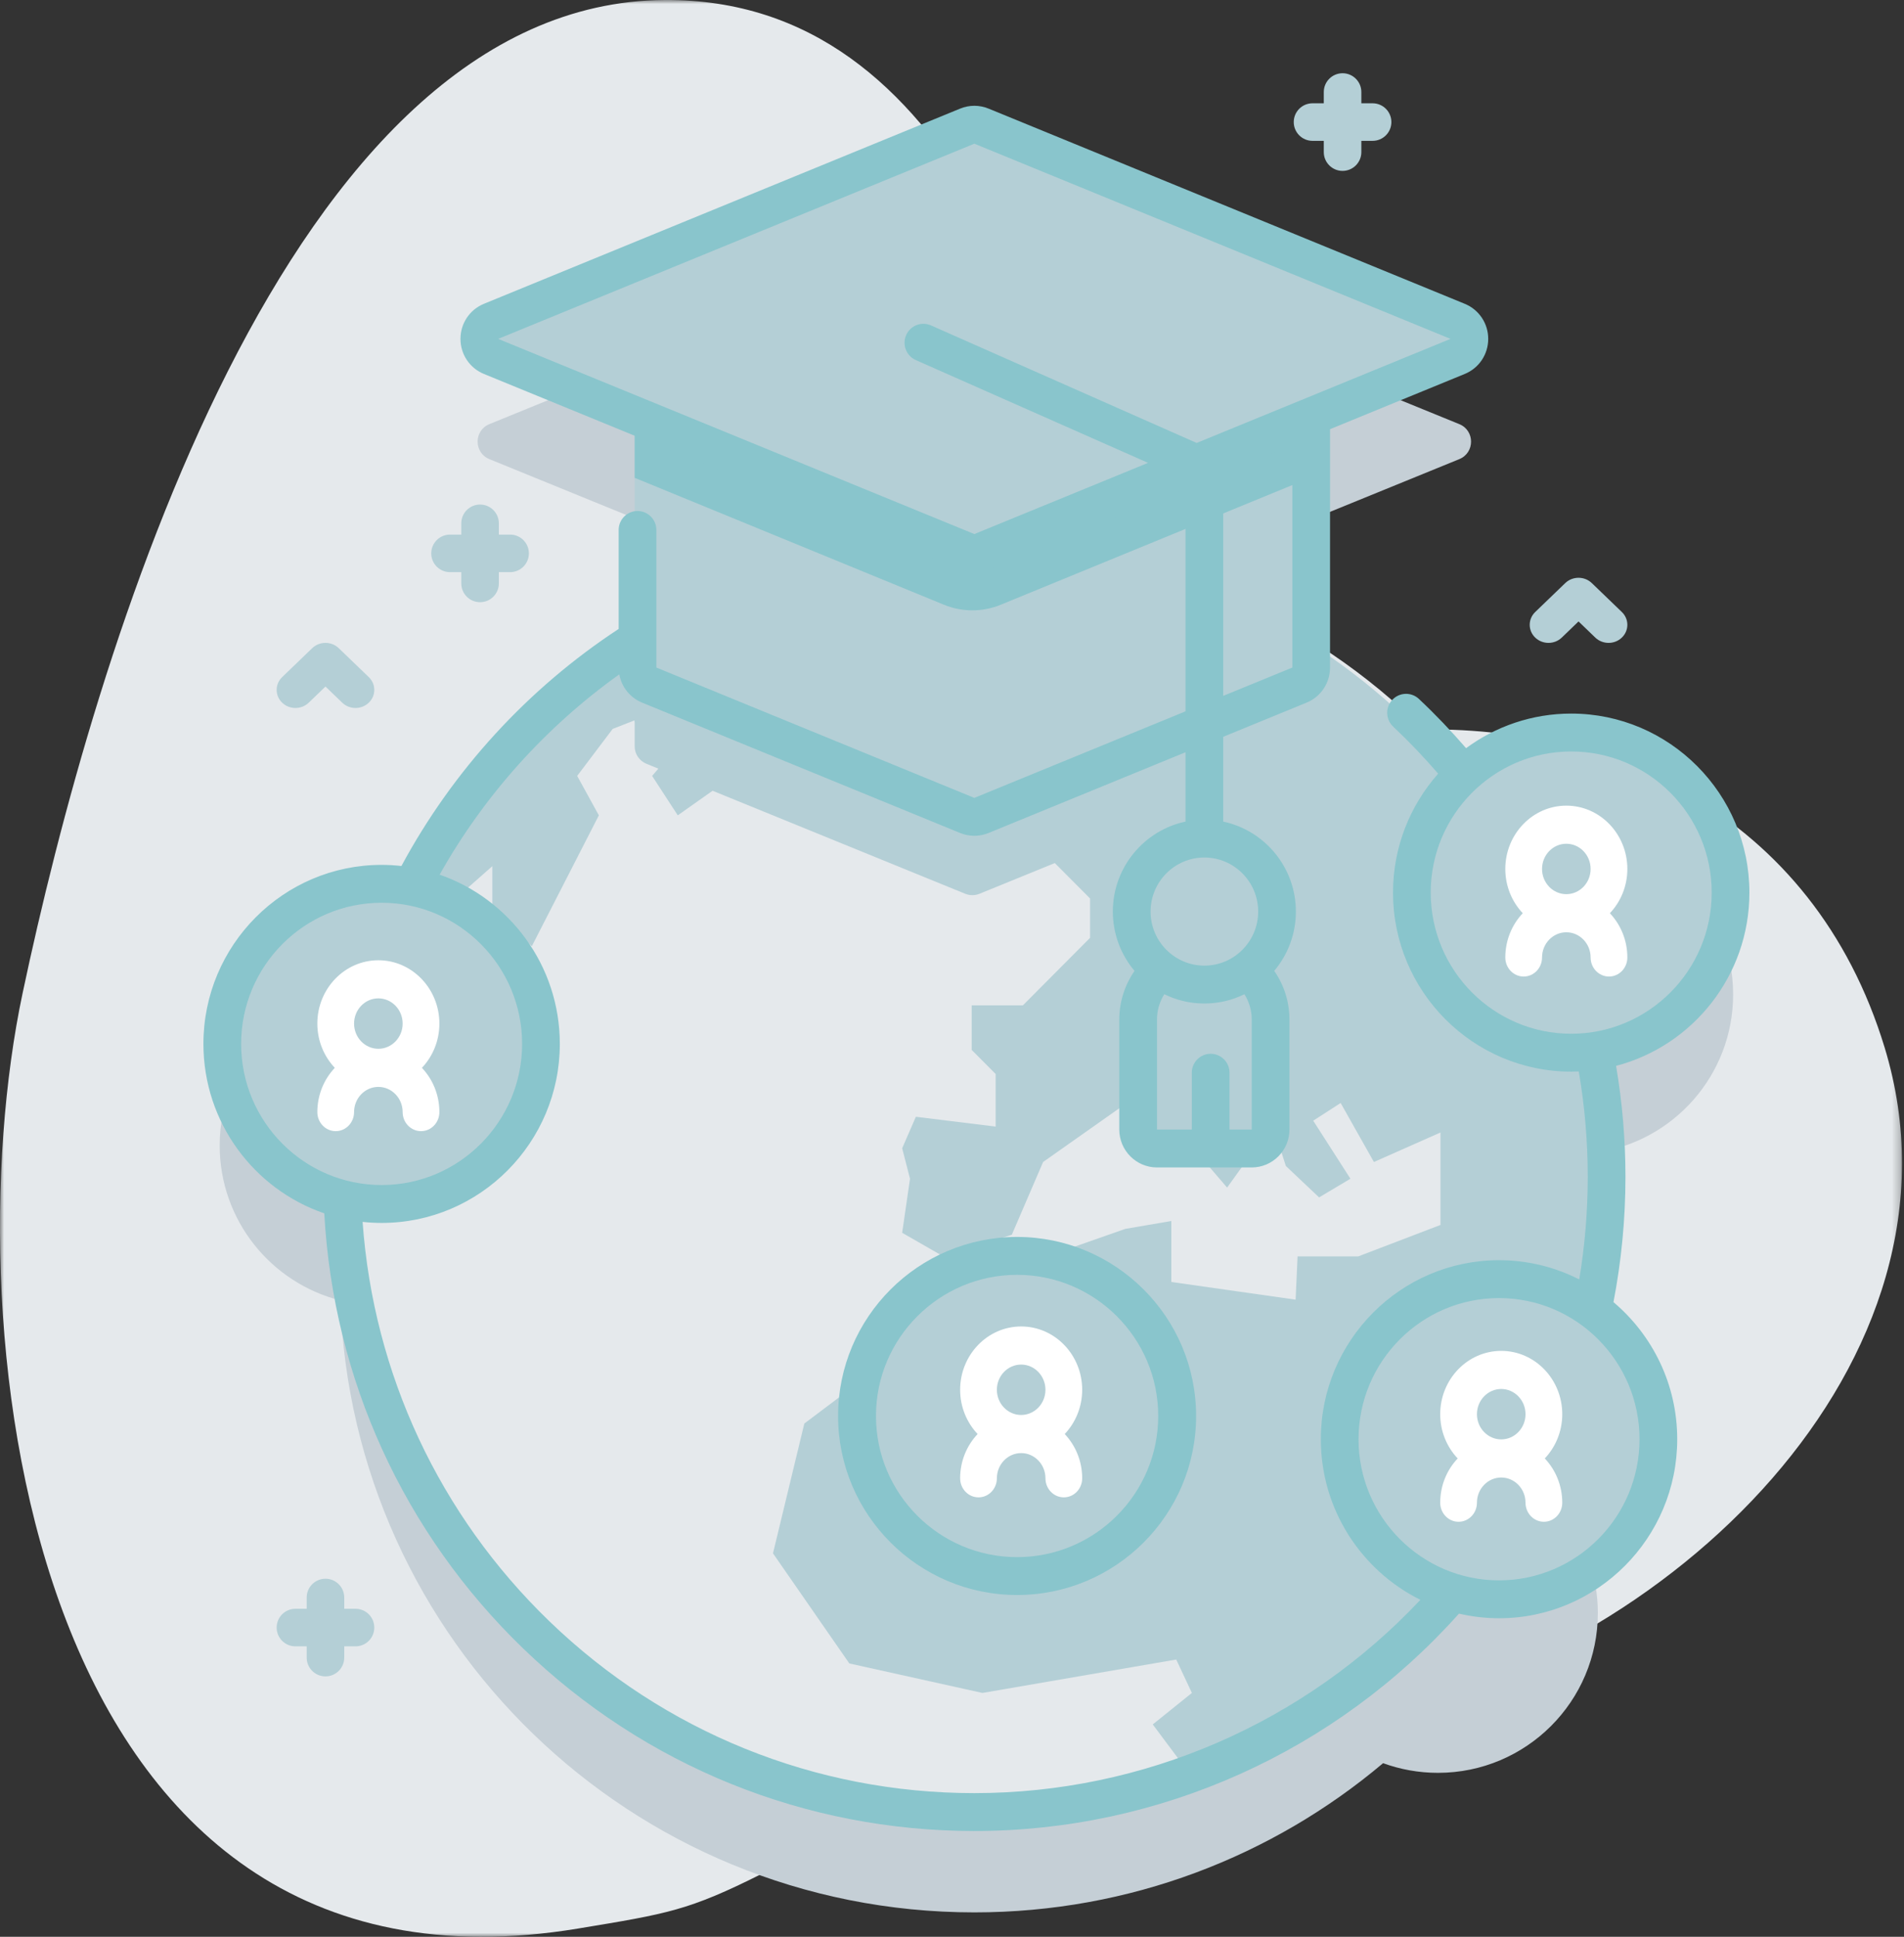 <?xml version="1.0" encoding="UTF-8"?>
<svg width="234px" height="238px" viewBox="0 0 234 238" version="1.1" xmlns="http://www.w3.org/2000/svg" xmlns:xlink="http://www.w3.org/1999/xlink">
    <rect x="0" y="0" width="234" height="238" fill="#333333" stroke="none"/>
    <!-- Generator: Sketch 55.2 (78181) - https://sketchapp.com -->
    <title>Group 62</title>
    <desc>Created with Sketch.</desc>
    <defs>
        <polygon id="path-1" points="6.55499877e-05 0 233.755 0 233.755 238 6.55499877e-05 238"></polygon>
    </defs>
    <g id="b560" stroke="none" stroke-width="1" fill="none" fill-rule="evenodd">
        <g id="about-lg-master-05" transform="translate(-603, -114)">
            <g id="Group-62" transform="translate(603, 114)">
                <g id="Group-3">
                    <mask id="mask-2" fill="white">
                        <use xlink:href="#path-1"></use>
                    </mask>
                    <g id="Clip-2"></g>
                    <path d="M81.709,-0 C34.988,0.249 11.532,80.697 2.777,122.049 C-5.976,163.403 3.171,248.235 71.072,236.981 C82.048,235.163 84.61,234.79 93.657,230.243 C109.761,222.149 128.82,216.455 146.043,214.736 C153.105,214.032 162.035,211.697 166.761,210.846 C204.659,204.023 243.335,167.262 231.626,128.744 C222.833,99.818 197.07,88.174 171.269,89.775 C157.1,90.654 142.021,82.332 138.997,73.139 C129.148,43.195 117.82,-0.191 81.709,-0" id="Fill-1" fill="#E5E9EC" mask="url(#mask-2)"></path>
                </g>
                <path d="M213,122.202 C213,111.355 204.202,102.562 193.35,102.562 C188.234,102.562 183.576,104.517 180.079,107.719 C166.501,91.159 146.235,80.288 123.402,79.234 L179.345,56.421 C181.274,55.634 181.274,52.904 179.345,52.118 L120.625,28.172 C120.061,27.943 119.43,27.943 118.867,28.172 L60.146,52.118 C58.217,52.904 58.217,55.634 60.146,56.421 L116.089,79.234 C87.414,80.557 62.787,97.363 50.373,121.478 C49.167,121.246 47.923,121.121 46.65,121.121 C35.797,121.121 27,129.914 27,140.761 C27,149.944 33.308,157.654 41.829,159.802 C43.269,201.576 77.599,235 119.746,235 C138.886,235 156.412,228.102 169.981,216.665 C172.084,217.432 174.355,217.852 176.723,217.852 C187.576,217.852 196.373,209.059 196.373,198.212 C196.373,193.616 194.789,189.392 192.143,186.047 C195.735,177.09 197.715,167.313 197.715,157.073 C197.715,151.787 197.186,146.625 196.183,141.635 C205.693,140.262 213,132.086 213,122.202" id="Fill-4" fill="#C5CFD6"></path>
                <path d="M62.692,65.692 L61.308,65.692 L61.308,64.308 C61.308,63.033 60.274,62 59,62 C57.725,62 56.692,63.033 56.692,64.308 L56.692,65.692 L55.308,65.692 C54.033,65.692 53,66.726 53,68 C53,69.274 54.033,70.308 55.308,70.308 L56.692,70.308 L56.692,71.692 C56.692,72.967 57.725,74 59,74 C60.274,74 61.308,72.967 61.308,71.692 L61.308,70.308 L62.692,70.308 C63.967,70.308 65,69.274 65,68 C65,66.726 63.967,65.692 62.692,65.692" id="Fill-6" fill="#B4CFD6"></path>
                <path d="M43.692,197.692 L42.308,197.692 L42.308,196.308 C42.308,195.033 41.274,194 40,194 C38.726,194 37.692,195.033 37.692,196.308 L37.692,197.692 L36.308,197.692 C35.033,197.692 34,198.725 34,200 C34,201.274 35.033,202.308 36.308,202.308 L37.692,202.308 L37.692,203.692 C37.692,204.967 38.726,206 40,206 C41.274,206 42.308,204.967 42.308,203.692 L42.308,202.308 L43.692,202.308 C44.967,202.308 46,201.274 46,200 C46,198.725 44.967,197.692 43.692,197.692" id="Fill-8" fill="#B4CFD6"></path>
                <path d="M168.692,12.692 L167.308,12.692 L167.308,11.308 C167.308,10.033 166.274,9 165,9 C163.726,9 162.692,10.033 162.692,11.308 L162.692,12.692 L161.308,12.692 C160.033,12.692 159,13.726 159,15 C159,16.274 160.033,17.308 161.308,17.308 L162.692,17.308 L162.692,18.692 C162.692,19.967 163.726,21 165,21 C166.274,21 167.308,19.967 167.308,18.692 L167.308,17.308 L168.692,17.308 C169.967,17.308 171,16.274 171,15 C171,13.726 169.967,12.692 168.692,12.692" id="Fill-10" fill="#B4CFD6"></path>
                <path d="M197.692,79 C197.101,79 196.511,78.783 196.06,78.349 L194,76.365 L191.94,78.349 C191.038,79.217 189.577,79.217 188.676,78.349 C187.775,77.481 187.775,76.074 188.676,75.206 L192.368,71.651 C193.27,70.783 194.73,70.783 195.632,71.651 L199.324,75.206 C200.225,76.075 200.225,77.482 199.324,78.349 C198.874,78.783 198.283,79 197.692,79" id="Fill-12" fill="#B4CFD6"></path>
                <path d="M43.692,87 C43.101,87 42.511,86.783 42.06,86.349 L40,84.365 L37.94,86.349 C37.038,87.217 35.577,87.217 34.676,86.349 C33.775,85.481 33.775,84.074 34.676,83.206 L38.368,79.651 C39.27,78.783 40.73,78.783 41.632,79.651 L45.324,83.206 C46.225,84.075 46.225,85.482 45.324,86.349 C44.874,86.783 44.282,87 43.692,87" id="Fill-14" fill="#B4CFD6"></path>
                <path d="M120,67 C163.079,67 198,101.922 198,145 C198,188.078 163.079,223 120,223 C76.922,223 42,188.078 42,145 C42,101.922 76.922,67 120,67" id="Fill-16" fill="#E5E9EC"></path>
                <path d="M197,144.845 C197,178.421 175.862,207.035 146.226,218 L141.672,211.903 L146.481,208.035 L144.558,203.928 L120.742,208.035 L104.382,204.41 L95,190.88 L98.85,174.931 L108.473,167.681 L108.473,162.363 L115.448,156.807 L123.145,156.325 L138.301,151.008 L143.955,150.04 L143.955,157.532 L159.229,159.707 L159.471,154.389 L166.929,154.389 L177.033,150.526 L177.033,139.165 L168.853,142.79 L164.764,135.54 L161.394,137.715 L165.966,144.846 L162.116,147.14 L158.027,143.276 L155.862,136.508 L146.239,129.984 L143.836,132.64 L153.939,141.583 L150.811,145.933 L146.239,140.615 L139.505,134.816 L132.454,139.789 L128.196,142.79 L124.35,151.732 L115.928,154.389 L114.192,153.393 L110.876,151.49 L111.839,144.845 L110.876,141.1 L112.561,137.233 L122.365,138.44 L122.365,131.977 L119.417,129.015 L119.417,123.539 L125.714,123.539 L133.97,115.242 L133.97,110.41 L126.114,102.519 L129.852,98.764 L129.852,91.29 L135.413,85.701 L146.48,85.701 L150.81,90.05 L150.81,81.412 L146,75.612 L141.67,75.612 L132.407,68 C169.071,74.209 197,106.253 197,144.845" id="Fill-18" fill="#B4CFD6"></path>
                <path d="M161,78.957 L161,91.708 C161,92.65 160.429,93.5 159.551,93.857 L120.379,109.829 C119.816,110.057 119.184,110.057 118.622,109.829 L79.449,93.857 C78.571,93.5 78,92.65 78,91.708 L78,78.957 C90.014,71.382 104.244,67 119.5,67 C134.756,67 148.986,71.382 161,78.957" id="Fill-20" fill="#B4CFD6"></path>
                <path d="M194,169.381 C189.851,182.003 182.502,193.187 172.905,202 C168.106,198.462 165,192.801 165,186.419 C165,175.694 173.772,167 184.593,167 C188.005,167 191.209,167.864 194,169.381" id="Fill-22" fill="#B4CFD6"></path>
                <path d="M197,137.575 C195.66,137.853 194.274,138 192.856,138 C181.89,138 173,129.263 173,118.484 C173,110.823 177.491,104.191 184.027,101 C191.258,111.631 195.877,124.114 197,137.575" id="Fill-24" fill="#B4CFD6"></path>
                <path d="M161,78.888 L161,91.658 C161,92.602 160.425,93.453 159.541,93.811 L129.497,106 L126,102.527 L129.778,98.771 L129.778,91.296 L135.398,85.703 L146.581,85.703 L150.958,90.054 L150.958,81.412 L146.095,75.615 L141.719,75.615 L132.359,68 C142.743,69.739 152.435,73.509 161,78.888" id="Fill-26" fill="#B4CFD6"></path>
                <path d="M117,76.428 L111.421,82.189 L108.755,89.571 L98.329,89.571 L83.298,100.192 L80.145,95.346 L91.055,82.671 L87.418,82.43 L82.658,86.69 L75.298,89.571 L70.934,95.346 L73.599,100.193 L65.358,116.277 L60.507,111.715 L60.507,106.436 L49.357,116.276 L46,117 C54.855,93.441 74.97,75.305 99.864,69 L101.239,70.667 L113.604,72.59 L117,76.428 Z" id="Fill-28" fill="#B4CFD6"></path>
                <path d="M113.636,72.602 L117,76.454 L111.473,82.24 L108.829,89.652 L98.501,89.652 L88.236,97 L81.503,94.242 L91.291,82.726 L87.686,82.481 L82.968,86.76 L78,88.73 L78,78.517 C84.715,74.266 92.128,71.026 100.021,69 L101.384,70.674 L113.636,72.602 Z" id="Fill-30" fill="#B4CFD6"></path>
                <path d="M161,46 L161,81.765 C161,82.704 160.429,83.551 159.551,83.907 L120.379,99.83 C119.816,100.057 119.184,100.057 118.622,99.83 L79.449,83.907 C78.571,83.551 78,82.704 78,81.765 L78,46 L161,46 Z" id="Fill-32" fill="#B4CFD6"></path>
                <path d="M161,46 L161,58.715 L123.012,74.304 C121.893,74.766 120.708,75 119.5,75 C118.292,75 117.108,74.766 115.988,74.304 L78,58.715 L78,46 L161,46 Z" id="Fill-34" fill="#89C5CC"></path>
                <path d="M119.122,15.174 L60.446,39.329 C58.518,40.123 58.518,42.877 60.446,43.671 L119.122,67.826 C119.685,68.058 120.315,68.058 120.878,67.826 L179.554,43.671 C181.482,42.877 181.482,40.123 179.554,39.329 L120.878,15.174 C120.315,14.942 119.685,14.942 119.122,15.174" id="Fill-36" fill="#B4CFD6"></path>
                <path d="M153.722,141 L142.278,141 C141.019,141 140,139.958 140,138.674 L140,125.17 C140,120.657 143.581,117 148,117 C152.418,117 156,120.657 156,125.17 L156,138.674 C156,139.959 154.98,141 153.722,141" id="Fill-38" fill="#B4CFD6"></path>
                <path d="M148,103 C152.971,103 157,107.029 157,112 C157,116.971 152.971,121 148,121 C143.029,121 139,116.971 139,112 C139,107.029 143.029,103 148,103" id="Fill-40" fill="#B4CFD6"></path>
                <path d="M46.5,109 C57.269,109 66,117.731 66,128.5 C66,139.27 57.269,148 46.5,148 C35.73,148 27,139.27 27,128.5 C27,117.731 35.73,109 46.5,109" id="Fill-42" fill="#B4CFD6"></path>
                <path d="M46.5,122.683 C48.146,122.683 49.485,124.073 49.485,125.78 C49.485,127.488 48.146,128.878 46.5,128.878 C44.854,128.878 43.515,127.488 43.515,125.78 C43.515,124.073 44.854,122.683 46.5,122.683 M54,125.781 C54,121.49 50.636,118 46.5,118 C42.365,118 39,121.491 39,125.781 C39,127.897 39.821,129.815 41.147,131.22 C39.821,132.624 39,134.542 39,136.658 C39,137.952 40.01,139 41.257,139 C42.504,139 43.515,137.952 43.515,136.658 C43.515,134.951 44.854,133.562 46.5,133.562 C48.146,133.562 49.485,134.951 49.485,136.658 C49.485,137.952 50.496,139 51.743,139 C52.99,139 54,137.952 54,136.658 C54,134.542 53.18,132.624 51.853,131.22 C53.18,129.815 54,127.897 54,125.781" id="Fill-44" fill="#FFFFFF"></path>
                <path d="M184.5,157 C195.269,157 204,165.731 204,176.5 C204,187.269 195.269,196 184.5,196 C173.731,196 165,187.269 165,176.5 C165,165.731 173.731,157 184.5,157" id="Fill-46" fill="#B4CFD6"></path>
                <path d="M184.5,170.683 C186.146,170.683 187.485,172.073 187.485,173.78 C187.485,175.488 186.146,176.877 184.5,176.877 C182.854,176.877 181.515,175.488 181.515,173.78 C181.515,172.073 182.854,170.683 184.5,170.683 M192,173.78 C192,169.49 188.635,166 184.5,166 C180.365,166 177,169.49 177,173.78 C177,175.897 177.82,177.815 179.147,179.219 C177.821,180.624 177,182.542 177,184.658 C177,185.951 178.01,187 179.257,187 C180.504,187 181.515,185.951 181.515,184.658 C181.515,182.95 182.854,181.561 184.5,181.561 C186.146,181.561 187.485,182.95 187.485,184.658 C187.485,185.951 188.496,187 189.743,187 C190.99,187 192,185.951 192,184.658 C192,182.542 191.18,180.624 189.853,179.219 C191.18,177.815 192,175.897 192,173.78" id="Fill-48" fill="#FFFFFF"></path>
                <path d="M125.5,154 C136.269,154 145,162.731 145,173.5 C145,184.269 136.269,193 125.5,193 C114.731,193 106,184.269 106,173.5 C106,162.731 114.731,154 125.5,154" id="Fill-50" fill="#B4CFD6"></path>
                <path d="M125.499,167.683 C127.145,167.683 128.485,169.073 128.485,170.78 C128.485,172.488 127.145,173.877 125.499,173.877 C123.853,173.877 122.514,172.488 122.514,170.78 C122.514,169.073 123.853,167.683 125.499,167.683 M133,170.781 C133,166.49 129.635,163 125.5,163 C121.365,163 118,166.491 118,170.781 C118,172.897 118.82,174.815 120.147,176.219 C118.821,177.624 118,179.542 118,181.658 C118,182.951 119.01,184 120.257,184 C121.504,184 122.515,182.951 122.515,181.658 C122.515,179.951 123.854,178.561 125.5,178.561 C127.146,178.561 128.485,179.951 128.485,181.658 C128.485,182.951 129.496,184 130.743,184 C131.99,184 133,182.951 133,181.658 C133,179.542 132.18,177.624 130.853,176.219 C132.179,174.815 133,172.897 133,170.781" id="Fill-52" fill="#FFFFFF"></path>
                <path d="M192.5,90 C203.269,90 212,98.731 212,109.5 C212,120.269 203.269,129 192.5,129 C181.73,129 173,120.269 173,109.5 C173,98.731 181.73,90 192.5,90" id="Fill-54" fill="#B4CFD6"></path>
                <path d="M125,191.345 C115.436,191.345 107.655,183.564 107.655,174 C107.655,164.437 115.436,156.656 125,156.656 C134.564,156.656 142.345,164.437 142.345,174 C142.345,183.564 134.564,191.345 125,191.345 M125,152 C112.869,152 103,161.87 103,174 C103,186.131 112.869,196 125,196 C137.131,196 147,186.131 147,174 C147,161.87 137.131,152 125,152" id="Fill-56" fill="#89C5CC"></path>
                <path d="M193.1,127.031 C183.579,127.031 175.834,119.251 175.834,109.687 C175.834,100.123 183.579,92.343 193.1,92.343 C202.62,92.343 210.366,100.123 210.366,109.687 C210.366,119.251 202.62,127.031 193.1,127.031 L193.1,127.031 Z M201.495,176.856 C201.495,186.42 193.749,194.201 184.229,194.201 C174.709,194.201 166.963,186.42 166.963,176.856 C166.963,167.293 174.709,159.512 184.229,159.512 C193.749,159.512 201.495,167.293 201.495,176.856 L201.495,176.856 Z M29.635,128.277 C29.635,118.714 37.38,110.933 46.901,110.933 C56.421,110.933 64.167,118.714 64.167,128.277 C64.167,137.841 56.421,145.622 46.901,145.622 C37.38,145.622 29.635,137.841 29.635,128.277 L29.635,128.277 Z M150.334,58.12 L158.827,54.639 L158.827,82.031 L150.333,85.512 L150.333,58.12 L150.334,58.12 Z M119.747,65.628 L61.226,41.643 L119.746,17.658 L178.267,41.643 L147.065,54.431 L114.419,39.988 C113.248,39.469 111.88,40.003 111.365,41.18 C110.849,42.356 111.38,43.73 112.551,44.248 L141.096,56.878 L119.747,65.628 Z M154.629,112.017 C154.629,115.68 151.663,118.66 148.016,118.66 C144.37,118.66 141.404,115.68 141.404,112.017 C141.404,108.354 144.37,105.374 148.016,105.374 C151.663,105.374 154.629,108.354 154.629,112.017 L154.629,112.017 Z M153.838,138.804 L151.106,138.804 L151.106,131.82 C151.106,130.535 150.068,129.493 148.789,129.493 C147.509,129.493 146.472,130.535 146.472,131.82 L146.472,138.804 L142.195,138.804 L142.195,125.289 C142.195,124.172 142.509,123.098 143.092,122.173 C144.58,122.904 146.251,123.315 148.016,123.315 C149.78,123.315 151.451,122.904 152.939,122.173 C153.521,123.098 153.838,124.168 153.838,125.289 L153.838,138.804 L153.838,138.804 Z M215,109.687 C215,97.556 205.176,87.687 193.1,87.687 C188.271,87.687 183.805,89.269 180.18,91.938 C178.354,89.827 176.415,87.795 174.386,85.889 C173.452,85.011 171.985,85.061 171.111,86 C170.237,86.939 170.286,88.412 171.221,89.29 C173.159,91.111 175.009,93.053 176.75,95.071 C173.301,98.961 171.2,104.081 171.2,109.687 C171.2,121.818 181.024,131.687 193.1,131.687 C193.412,131.687 193.721,131.676 194.029,131.663 C194.759,135.917 195.132,140.268 195.132,144.617 C195.132,148.848 194.777,153.075 194.087,157.221 C191.121,155.712 187.773,154.857 184.229,154.857 C172.153,154.857 162.328,164.726 162.328,176.856 C162.328,185.504 167.323,192.999 174.565,196.592 C160.34,211.724 140.545,220.345 119.746,220.345 C100.171,220.345 81.62,212.842 67.511,199.22 C53.996,186.169 45.903,168.819 44.563,150.15 C45.331,150.233 46.111,150.277 46.901,150.277 C58.977,150.277 68.801,140.408 68.801,128.277 C68.801,118.654 62.616,110.46 54.032,107.481 C59.487,97.762 67.05,89.342 76.11,82.869 C76.389,84.417 77.427,85.731 78.915,86.341 L117.995,102.359 C118.56,102.59 119.153,102.706 119.746,102.706 C120.339,102.706 120.933,102.59 121.497,102.359 L145.698,92.439 L145.698,100.961 C140.605,102.037 136.768,106.585 136.768,112.017 C136.768,114.794 137.773,117.338 139.433,119.308 C138.222,121.055 137.559,123.125 137.559,125.29 L137.559,138.804 C137.559,141.371 139.638,143.46 142.194,143.46 L153.837,143.46 C156.393,143.46 158.472,141.371 158.472,138.804 L158.472,125.29 C158.472,123.117 157.813,121.05 156.601,119.304 C158.26,117.336 159.263,114.793 159.263,112.018 C159.263,106.586 155.426,102.038 150.333,100.962 L150.333,90.54 L160.577,86.342 C162.328,85.624 163.46,83.932 163.46,82.031 L163.46,52.74 L180.017,45.953 C181.769,45.235 182.901,43.543 182.901,41.642 C182.901,39.742 181.769,38.05 180.017,37.332 L121.498,13.347 C120.368,12.884 119.125,12.884 117.996,13.347 L59.475,37.332 C57.723,38.05 56.592,39.742 56.592,41.642 C56.592,43.543 57.723,45.235 59.475,45.953 L117.996,69.939 C118.56,70.17 119.153,70.286 119.747,70.286 C120.34,70.286 120.933,70.17 121.497,69.939 L145.699,60.019 L145.699,87.411 L119.746,98.048 L80.666,82.031 L80.666,65.123 C80.666,63.837 79.629,62.795 78.349,62.795 C77.07,62.795 76.032,63.837 76.032,65.123 L76.032,77.284 C64.869,84.612 55.669,94.658 49.334,106.417 C48.535,106.327 47.723,106.278 46.9,106.278 C34.824,106.278 25,116.147 25,128.277 C25,137.932 31.226,146.148 39.854,149.102 C40.968,169.446 49.62,188.401 64.3,202.575 C79.276,217.036 98.967,225 119.746,225 C142.502,225 164.125,215.279 179.308,198.288 C180.891,198.655 182.536,198.856 184.229,198.856 C196.304,198.856 206.129,188.986 206.129,176.856 C206.129,170.1 203.079,164.049 198.294,160.01 C199.268,154.967 199.767,149.795 199.767,144.616 C199.767,140.04 199.377,135.459 198.615,130.978 C208.029,128.517 215,119.904 215,109.687 L215,109.687 Z" id="Fill-58" fill="#89C5CC"></path>
                <path d="M192.5,103.683 C194.146,103.683 195.485,105.073 195.485,106.781 C195.485,108.488 194.146,109.878 192.5,109.878 C190.854,109.878 189.515,108.488 189.515,106.781 C189.515,105.073 190.854,103.683 192.5,103.683 M200,106.781 C200,102.49 196.635,99 192.5,99 C188.365,99 185,102.491 185,106.781 C185,108.897 185.821,110.815 187.147,112.219 C185.821,113.624 185,115.542 185,117.658 C185,118.951 186.01,120 187.257,120 C188.504,120 189.515,118.951 189.515,117.658 C189.515,115.951 190.854,114.561 192.5,114.561 C194.146,114.561 195.485,115.951 195.485,117.658 C195.485,118.951 196.496,120 197.743,120 C198.99,120 200,118.951 200,117.658 C200,115.542 199.179,113.624 197.853,112.219 C199.179,110.815 200,108.897 200,106.781" id="Fill-60" fill="#FFFFFF"></path>
            </g>
        </g>
    </g>
</svg>